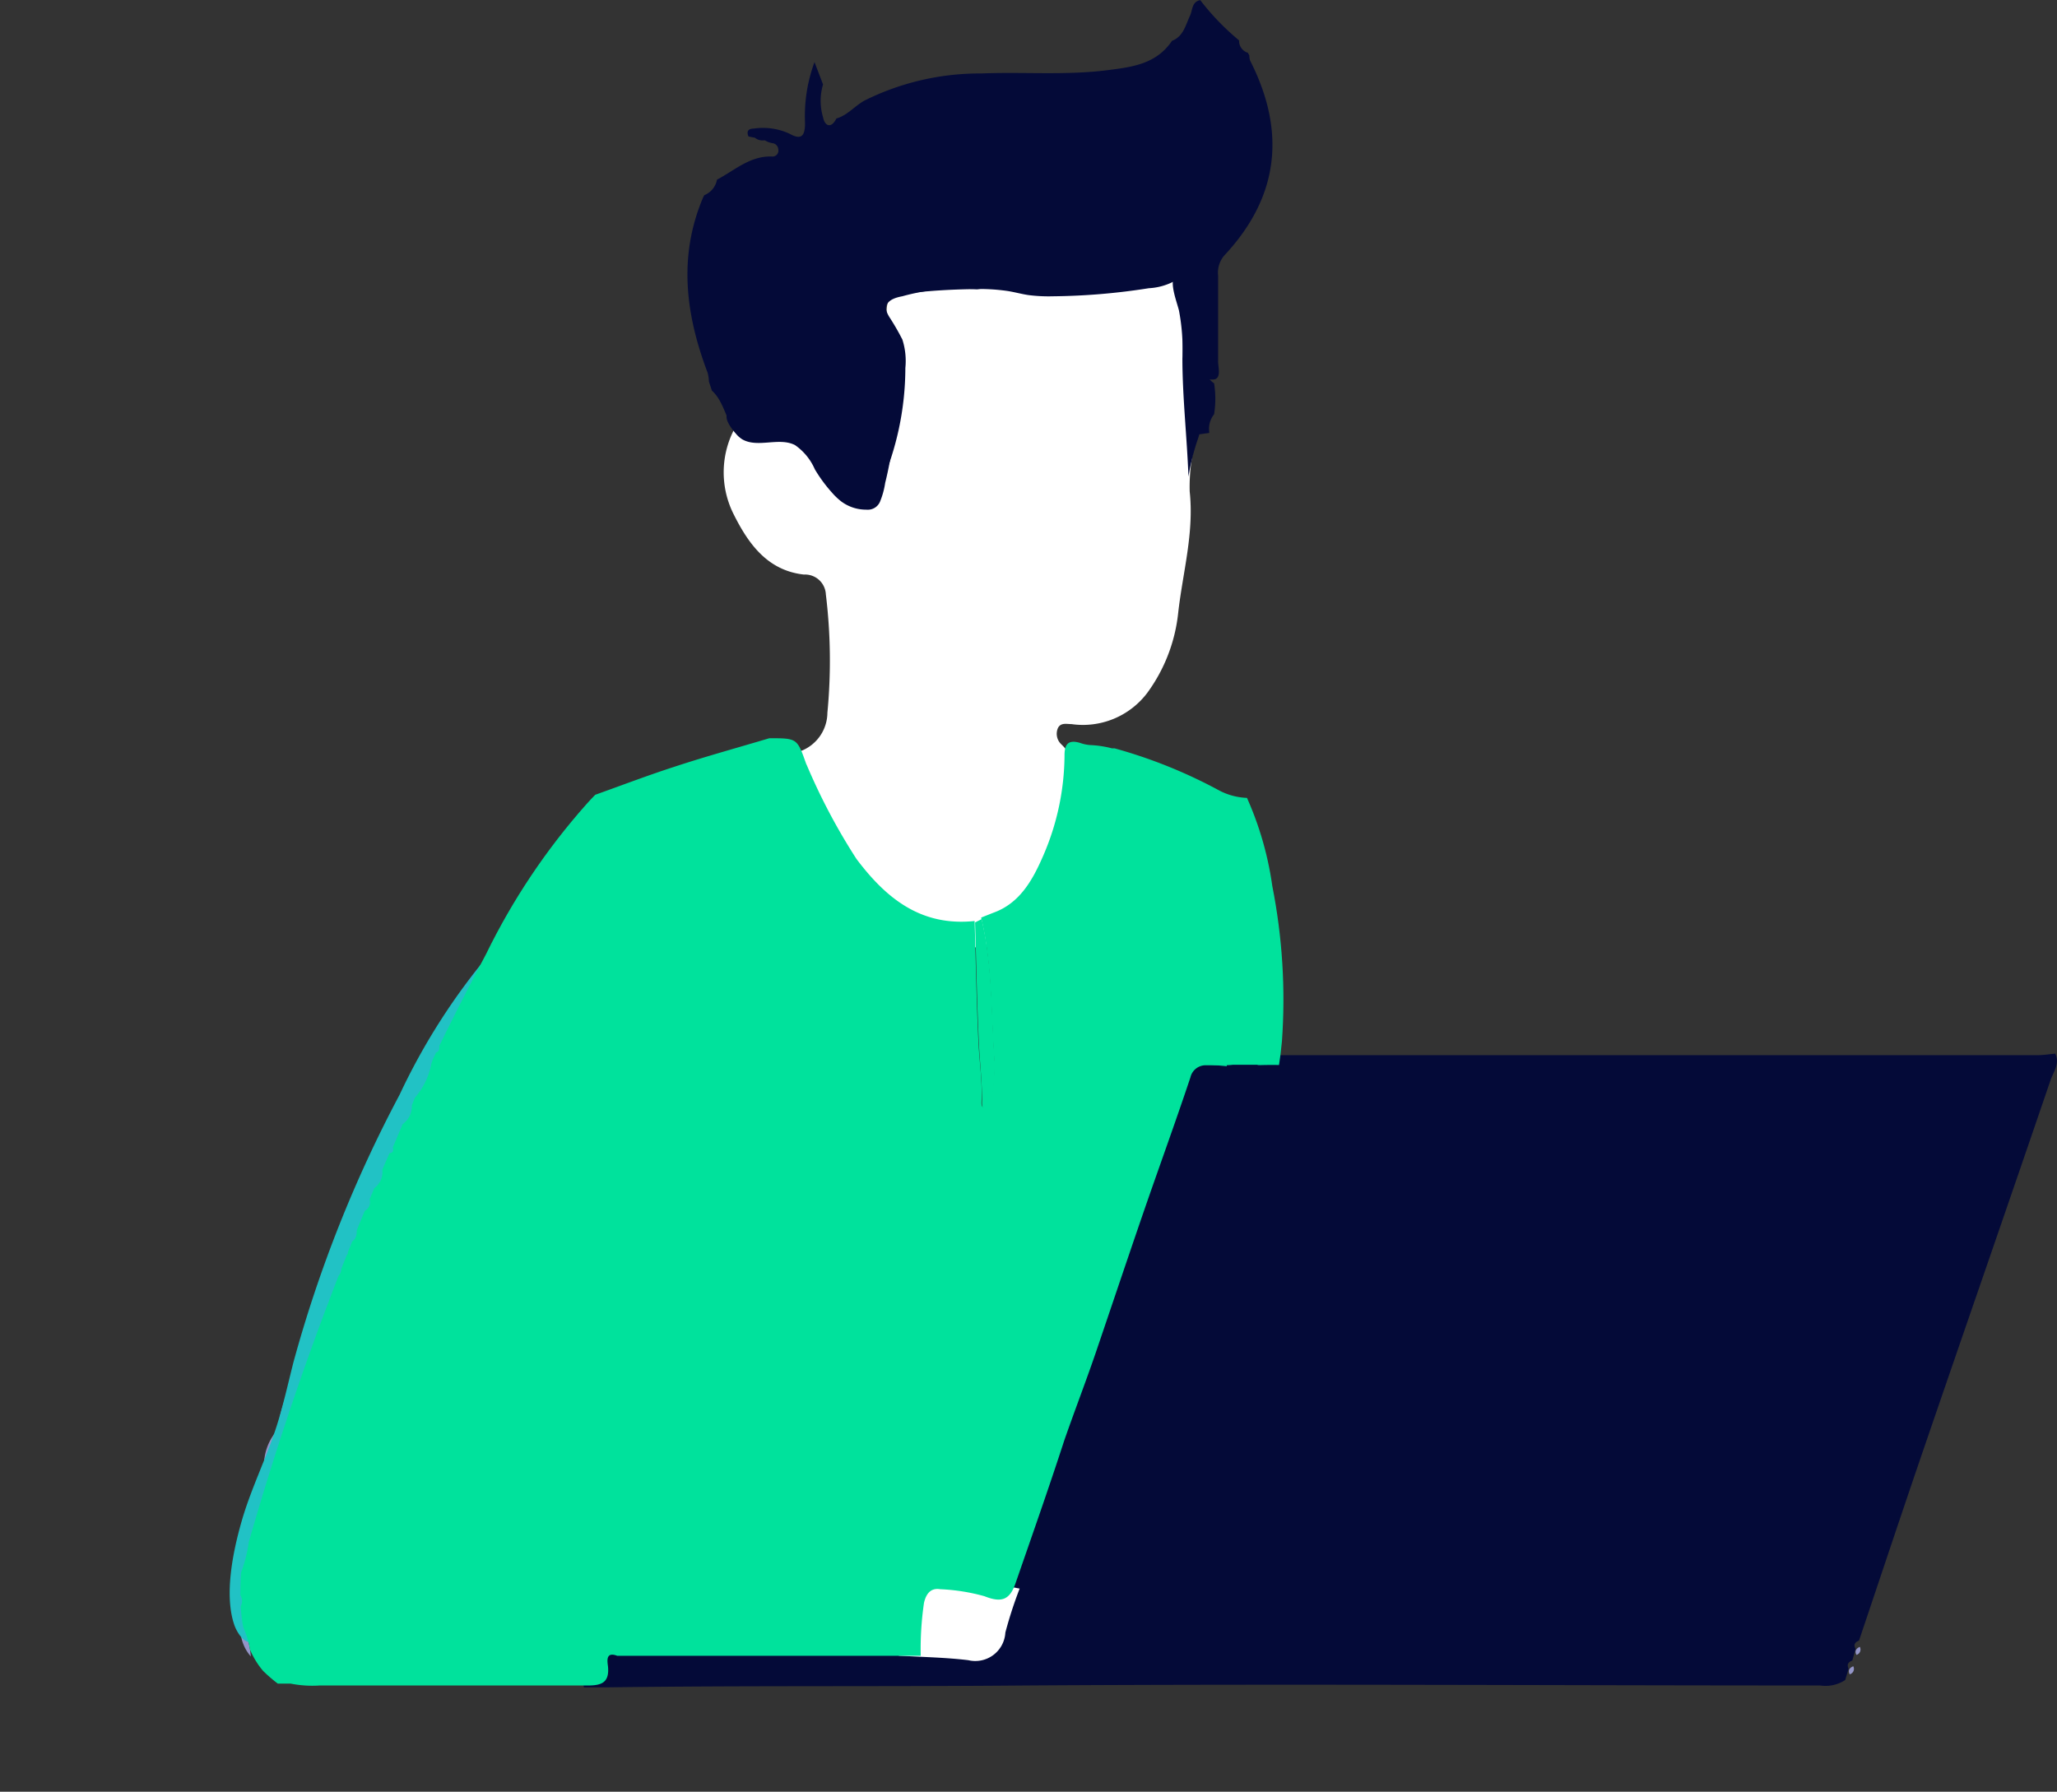 <svg xmlns="http://www.w3.org/2000/svg" xmlns:xlink="http://www.w3.org/1999/xlink" viewBox="0 0 132.46 115.38"><rect x="0" y="0" width="132.46" height="115.38" fill="#333333" stroke="none"/><defs><style>.cls-1{fill:none;}.cls-2{fill:#21c2c5;}.cls-3{fill:#fff;}.cls-4{fill:#040a38;}.cls-5{fill:#9395c8;}.cls-6{fill:#1ea6a0;}.cls-7{fill:#00e29c;}.cls-8{fill:#dbebfb;}.cls-9{clip-path:url(#clip-path);}</style><clipPath id="clip-path"><path class="cls-1" d="M15,103A195.58,195.58,0,0,1,31.3,61.44a42.74,42.74,0,0,1,6.46-9.65,16.81,16.81,0,0,1,10-5.42,8.87,8.87,0,0,1,7.09,2c.89.85,1.52,1.93,2.37,2.82a3.88,3.88,0,0,0,3.24,1.42,5.1,5.1,0,0,0,2.45-1.48A24.82,24.82,0,0,1,68.5,47.1a9,9,0,0,1,6.7-.72A8.85,8.85,0,0,1,80,50.74a21.07,21.07,0,0,1,1.93,6.32,37.65,37.65,0,0,1,.62,10c-.41,4.42-1.95,8.65-3.47,12.82L73.41,95.28A130.76,130.76,0,0,1,68,108.58a14.08,14.08,0,0,1-3.23,4.62,12.85,12.85,0,0,1-5.41,2.43c-12.59,3-25.68-1.2-37.9-5.48a10,10,0,0,1-4.52-2.55c-1.7-2-1.56-4.93-1.32-7.54"/></clipPath></defs><title>avataruser</title><g id="Layer_2" data-name="Layer 2"><g id="Layer_1-2" data-name="Layer 1"><path class="cls-2" d="M36.16,95.14c-.77.11-.51.69-.52,1.15-.41.44,0,.39.26.46,1.16.34,2.36.44,3.53.76,2.53.67,5.11,1.16,7.67,1.7l11.22,2.37c.29.06.59.15.65-.24s-.23-.37-.48-.43l-7.3-1.71c-1.78-.41-3.56-.83-5.35-1.2-2.16-.45-4.32-.86-6.49-1.26-.76-.14-1-.43-.69-1.21,1.26-3.26,2.29-6.59,3.23-10a1.58,1.58,0,0,0-.07-1.46,31.42,31.42,0,0,0-2.19,4.18c-.73,1.37-1.34,2.8-2,4.18A3.51,3.51,0,0,0,37,94.31c-.39,0-.72,0-.66.54Z"/><path class="cls-2" d="M38.21,53.32a8.7,8.7,0,0,0,2,.53c3.9.05,7.14,4.44,7.62,7.51s-.3,6-1.24,8.91c-.32,1-.54,2-.81,3a1.21,1.21,0,0,0,.72-.66c.6-1.61,1.23-3.21,1.74-4.85a13.86,13.86,0,0,0,.51-6.25,10.07,10.07,0,0,0-4.93-7.27A7.42,7.42,0,0,0,38.21,53.32Z"/><path class="cls-2" d="M61.46,63.45c.46-.19.91-.45.88-1s-.25-.91-.82-.85-1,.22-1,.84S61,63.26,61.46,63.45Z"/><path class="cls-2" d="M62.62,68.61a1.12,1.12,0,0,0-.89-.94.85.85,0,0,0-.92.8.93.93,0,0,0,1,1C62.25,69.48,62.51,69.14,62.62,68.61Z"/><path class="cls-3" d="M51.58,48.36a2.66,2.66,0,0,0,1.7-2.46,35.21,35.21,0,0,0-.1-7.63A1.34,1.34,0,0,0,51.77,37c-2.36-.26-3.59-2-4.54-3.91a6,6,0,0,1,.14-5.61c1.9-.2,3.86-.64,5.32,1.18l.36.67c0,.6.09,1.15.79,1.34l.34.43c-.15.48.15.51.49.51l.53.3c0,.17.05.29.23.26s.11-.15.16-.23c.73-.22.86-.84,1-1.47.42-.07.34-.41.4-.7a24.8,24.8,0,0,0,.16-4.08A7.9,7.9,0,0,0,56.92,22l0-1.13c.07-.17.2-.35.19-.52-.15-1.57.82-1.72,2.05-1.87a12.92,12.92,0,0,0,3.67-.63l.51,0a5.88,5.88,0,0,0,2.09.06c.66,0,1.4.3,2-.32l2.31-.06a8.63,8.63,0,0,0,3.74,0h1.23c1.75.46,1.75.46,1.77,2.48a9.14,9.14,0,0,0,.43,3.79,18.21,18.21,0,0,0,0,3.2c-.34.58.11,1.14,0,1.71a11.66,11.66,0,0,0-.3,2.94c.29,2.69-.45,5.22-.74,7.81a10.59,10.59,0,0,1-2,5.17,5.19,5.19,0,0,1-4.87,2c-.31,0-.72-.12-.89.29a.93.93,0,0,0,.22,1,4,4,0,0,1,.31.33c.11.15.2.31.31.46a2.73,2.73,0,0,0-.18,1.55,15.07,15.07,0,0,1-1.09,6.5,6.09,6.09,0,0,1-4.13,4.08,6.31,6.31,0,0,1-6.31-1.7C54.13,56.13,52.75,52.3,51.58,48.36ZM66.08,25.8a2.91,2.91,0,0,0-4.72-.72c-.1.12-.22.23-.14.39s.33.17.49.08A3.75,3.75,0,0,1,66.08,25.8Zm7.42-2.06a6.32,6.32,0,0,0-2.22.88c-.22.19-.36.41-.24.68s.43.21.66.07a3,3,0,0,1,3.65,0c.14.1.35.21.5,0a.4.4,0,0,0-.11-.59A4.09,4.09,0,0,0,73.5,23.75Zm-8.85,5.37a.88.88,0,0,0,.88-1c0-.54-.2-1-.75-1.09s-.87.38-.92.9A1,1,0,0,0,64.65,29.12Zm10-2.23a1,1,0,0,0-.82,1,.84.84,0,0,0,.75,1c.58,0,.85-.4.87-.95A1,1,0,0,0,74.68,26.89Z"/><path class="cls-4" d="M57.76,22c0,.4-.14,2.43-.13,2.83A12.1,12.1,0,0,0,57.38,28c0,.8-.77.12-1.58.08-2-.09-4,.5-6-.12a1.92,1.92,0,0,0-1.31.16c-.72.37-1,0-1.32-.57-.47-.78-.63-1.76-1.33-2.4l-.19-.58a2.49,2.49,0,0,0-.08-.56c-1.41-3.72-1.91-7.47-.3-11.28l.08-.16a1.34,1.34,0,0,0,.82-1h0c1.14-.6,2.14-1.55,3.55-1.49a.38.38,0,0,0,.4-.45.43.43,0,0,0-.37-.41,1.28,1.28,0,0,1-.49-.18l-.09,0a.78.78,0,0,1-.56-.17l-.41-.08c-.15-.36,0-.5.34-.51a4.08,4.08,0,0,1,2.3.33c.76.43,1,.15,1-.68A10,10,0,0,1,52.45,4h0L53,5.44a3.68,3.68,0,0,0,0,2.11c.1.54.51.78.86.08v0c.71-.2,1.18-.81,1.82-1.16a16.67,16.67,0,0,1,7.52-1.74c2.7-.11,5.42.13,8.11-.21,1.54-.2,3.14-.37,4.16-1.89h0c.73-.28.87-1,1.16-1.62.17-.36.11-.9.66-1h0A16.08,16.08,0,0,0,79.79,2.6h0a.8.8,0,0,0,.57.8.84.84,0,0,0,.09.16,1.13,1.13,0,0,0,.05.34c2.34,4.6,1.85,8.8-1.66,12.55a1.69,1.69,0,0,0-.4,1.29c0,1.84,0,3.69,0,5.53,0,.41.24,1.16-.34,1.17s-1.64,0-1.8-.65a8.45,8.45,0,0,1-.13-1c0-1,0-1.85,0-2.83,0-1.63.12-2.17-1.47-1.72l-1.24,0a7.58,7.58,0,0,0-3.76,0l-2.31.06a8.6,8.6,0,0,0-4.05.27l-.43.06a13.63,13.63,0,0,0-4.81.45C56.45,19.38,57,20.36,57.76,22Z"/><path class="cls-4" d="M76.63,23.33c.71.09,1,1,1.55,1.35a6.28,6.28,0,0,1,0,2,1.5,1.5,0,0,0-.31,1.15l0,.05-1.2.16A34,34,0,0,1,76.63,23.33Z"/><path class="cls-5" d="M20.27,85.55A29.59,29.59,0,0,1,18,91.3,24.73,24.73,0,0,1,20.27,85.55Z"/><path class="cls-5" d="M16.1,98a9,9,0,0,1-.59,3.27A6.17,6.17,0,0,1,16.1,98Z"/><path class="cls-5" d="M16.94,94.87a7.72,7.72,0,0,1-.75,2.62A4,4,0,0,1,16.94,94.87Z"/><path class="cls-5" d="M27.76,68.47a4.65,4.65,0,0,1-1.07,2.23A3.78,3.78,0,0,1,27.76,68.47Z"/><path class="cls-5" d="M15.51,104.47a5.53,5.53,0,0,1,.64,2.2A2.73,2.73,0,0,1,15.51,104.47Z"/><path class="cls-5" d="M17.78,92.19A4.62,4.62,0,0,1,17,94.37,3.4,3.4,0,0,1,17.78,92.19Z"/><path class="cls-5" d="M21.29,83a2.31,2.31,0,0,1-.78,1.81A4,4,0,0,1,21.29,83Z"/><path class="cls-5" d="M24.62,75.32a1.3,1.3,0,0,1-.54,1.21A1.3,1.3,0,0,1,24.62,75.32Z"/><path class="cls-5" d="M26.51,71.18a1.41,1.41,0,0,1-.59,1.21A1.32,1.32,0,0,1,26.51,71.18Z"/><path class="cls-5" d="M15.44,102.63a.7.7,0,0,1,0,.89A.56.56,0,0,1,15.44,102.63Z"/><path class="cls-5" d="M23,79.08c0,.39,0,.78-.42,1A.91.91,0,0,1,23,79.08Z"/><path class="cls-5" d="M22,81.57a.68.68,0,0,1-.38.78A.59.59,0,0,1,22,81.57Z"/><rect class="cls-1" x="3.69" y="105.31" width="124.5" height="10.07" rx="5.03" ry="5.03"/><path class="cls-5" d="M23.79,77.2a.63.63,0,0,1-.36.8A.7.7,0,0,1,23.79,77.2Z"/><path class="cls-5" d="M25.29,73.9c.08.21,0,.32-.21.36C25,74.05,25.06,73.93,25.29,73.9Z"/><path class="cls-5" d="M22.35,80.56c.09.2,0,.3-.18.34C22.08,80.69,22.14,80.59,22.35,80.56Z"/><polygon class="cls-5" points="28.2 66.83 28.23 66.86 28.19 66.88 28.2 66.83"/><path class="cls-4" d="M37.82,106.28l20,0,.54-.08c1.05.06,2.11.08,3.16.19a1.38,1.38,0,0,0,1.7-1.26,19.1,19.1,0,0,1,.65-2c.19-.42.41-.83.56-1.26q3.51-10.18,7-20.36,2.14-6.27,4.2-12.57c.28-.87.75-1.28,1.62-1.12a20.06,20.06,0,0,0,3.77.13q25.09,0,50.17,0c.38,0,.77-.06,1.15-.1.33.64-.12,1.18-.3,1.72-2.71,7.94-5.47,15.87-8.19,23.81-1.4,4.08-2.76,8.18-4.14,12.27-.26.1-.37.26-.22.53l-.21.75c-.26.1-.37.26-.24.53l-.22.73a2.32,2.32,0,0,1-1.61.35c-17.08,0-34.16-.11-51.24,0-9,.08-17.92,0-26.88.12-.5,0-1,0-1.49,0A4.76,4.76,0,0,1,37.82,106.28Z"/><path class="cls-5" d="M119.55,106.57c-.15-.26,0-.42.21-.52A.36.36,0,0,1,119.55,106.57Z"/><path class="cls-5" d="M119.11,107.82c-.13-.27,0-.42.23-.52A.36.36,0,0,1,119.11,107.82Z"/><path class="cls-6" d="M37,94.31a3.52,3.52,0,0,1,.62-1.83c.7-1.38,1.31-2.81,2-4.18a31.42,31.42,0,0,1,2.19-4.18,1.58,1.58,0,0,1,.07,1.46c-.94,3.36-2,6.7-3.23,10-.3.78-.06,1.07.69,1.21,2.17.4,4.33.82,6.49,1.26,1.79.37,3.57.79,5.35,1.2l7.3,1.71c.25.06.53.13.48.43s-.35.3-.65.24L47.1,99.21c-2.56-.54-5.14-1-7.67-1.7-1.17-.31-2.37-.42-3.53-.76-.22-.07-.67,0-.26-.46.31,0,.59.46.92.05.74-.34.32-.94.34-1.45Z"/><path class="cls-6" d="M38.21,53.32a7.42,7.42,0,0,1,5.64.94,10.07,10.07,0,0,1,4.93,7.27,13.86,13.86,0,0,1-.51,6.25c-.51,1.64-1.14,3.24-1.74,4.85a1.21,1.21,0,0,1-.72.66c.27-1,.49-2,.81-3,.94-2.9,1.73-5.78,1.24-8.91s-3.72-7.46-7.62-7.51A8.7,8.7,0,0,1,38.21,53.32Z"/><path class="cls-7" d="M62.79,59.4l.42-.21c.72,3,.62,6.15.85,9.23a13,13,0,0,1-.21,2.47c0,.25-.07.56-.35.56s-.27-.35-.26-.57c0-1.21-.14-2.41-.2-3.61C62.91,64.64,62.87,62,62.79,59.4Z"/><path class="cls-6" d="M61.46,63.45c-.48-.19-.88-.47-.91-1s.48-.79,1-.84.8.41.82.85S61.93,63.26,61.46,63.45Z"/><path class="cls-6" d="M62.62,68.61c-.11.54-.36.88-.84.85a.93.93,0,0,1-1-1,.85.85,0,0,1,.92-.8A1.12,1.12,0,0,1,62.62,68.61Z"/><path class="cls-8" d="M36.9,94.9c0,.51.4,1.11-.34,1.45-.5-.28-.74-.64-.4-1.2l.14-.3Z"/><path class="cls-5" d="M36.16,95.14c-.34.56-.1.92.4,1.2-.33.41-.61-.07-.92-.05C35.65,95.84,35.39,95.26,36.16,95.14Z"/><path class="cls-5" d="M36.9,94.9l-.6-.06c-.06-.53.27-.57.66-.54Z"/><path class="cls-4" d="M51.84,28.28c-.36-.79-.19-1.14.76-1.09a27.71,27.71,0,0,0,3.37,0c1.06-.08,1.59.37,1.42,1.27-.14.72-.4.93-.26,1.67-.14.82-.55,2.16-1.5,2.45l-.51,0-.69-.39c-.07-.36-.37-.49-.64-.66l-.45-.55a3.09,3.09,0,0,0-1-1.75Z"/><path class="cls-3" d="M57.88,106.62a31.68,31.68,0,0,1,.19-4.47c0-.89.55-1.15,1.29-1,2.1.35,4.2.76,6.3,1.15a27,27,0,0,0-.92,2.83,1.94,1.94,0,0,1-2.39,1.78C60.85,106.73,59.36,106.71,57.88,106.62Z"/><path class="cls-2" d="M15.55,98c.6-2.11,1.6-4.09,2.27-6.18.43-1.35.73-2.74,1.08-4.11A83.5,83.5,0,0,1,25.73,70.5a41.44,41.44,0,0,1,5.9-9.2,10.7,10.7,0,0,1-1,4.1L23.1,85l-1.25,3.25c-.31.8-.61,1.6-.93,2.4-1.6,4.06-3.39,8.12-4.07,12.46-.08.5,0,2.37-.46,2.59-.63.3-1.13-.6-1.28-1C14.41,102.77,15,99.92,15.55,98Z"/><path class="cls-3" d="M61,27.76a8.07,8.07,0,0,0,3.18,2.73,3.18,3.18,0,0,0,2.52.42c.65-.25,1.09-.84,1.7-1.18a2.37,2.37,0,0,1,1.68-.23,9.93,9.93,0,0,1,1.36.56,4.5,4.5,0,0,0,2.74.19,2.32,2.32,0,0,0,1-.5,2.55,2.55,0,0,0,.64-1.11,13.66,13.66,0,0,0,.44-4.45,2.3,2.3,0,0,0-.17-1,1.74,1.74,0,0,0-.77-.71,6.44,6.44,0,0,0-2.56-.59,33.67,33.67,0,0,0-8.17.38c-.92.16-1.77,0-2.68.11s-1.33.81-1.57,1.6A4.71,4.71,0,0,0,61,27.76Z"/><g class="cls-9"><path class="cls-7" d="M18.72,108.42l-.94,0a3.41,3.41,0,0,1-1.63-1.74,5.49,5.49,0,0,0-.66-2.23v-1a.69.69,0,0,0-.06-.79l.08-1.36a9,9,0,0,0,.59-3.34l.09-.45a7.45,7.45,0,0,0,.75-2.73l.11-.41a4.57,4.57,0,0,0,.73-2.17L18,91.3a29.59,29.59,0,0,0,2.24-5.75l.24-.71A2.31,2.31,0,0,0,21.29,83l.29-.68a.68.68,0,0,0,.38-.78l.22-.68c.2,0,.28-.14.18-.34l.21-.52c.43-.19.41-.58.4-1L23.43,78a.63.63,0,0,0,.36-.8l.29-.67a1.3,1.3,0,0,0,.54-1.21l.46-1.06c.2,0,.29-.16.21-.36l.64-1.51a1.41,1.41,0,0,0,.59-1.21l.19-.48a4.65,4.65,0,0,0,1.07-2.22l.24-.68c.28-.06.29-.26.26-.48l0-.45,0,0-.38-.18a41.33,41.33,0,0,0-7.24-2.25l-.46-.1A15,15,0,0,0,16.44,63c-2.31-.72-4.49-1.79-6.86-2.33l-.65-.22a.28.28,0,0,0-.4-.22L7.89,60a1.41,1.41,0,0,0-1.25-.61L6,59.18A7.37,7.37,0,0,0,3.14,57.7l-.69-.37c0-.24-.17-.3-.39-.27l-.21-.15a.28.28,0,0,0-.39-.25l-.26-.18c0-.32-.21-.5-.56-.44A1.34,1.34,0,0,1,0,54.73q0-17.8,0-35.61c.64,1.67,1.27,3.35,1.92,5a177.42,177.42,0,0,0,8.28,19.23,1.91,1.91,0,0,0,1.34,1q5.85,1.37,11.61,3.08a6,6,0,0,0,3.17.54c3.09,1.17,6.3,1.95,9.48,2.81.78.21,1.59.73,2.48.42,1.71-.61,3.41-1.26,5.14-1.82,2-.66,4.08-1.23,6.12-1.84,1.79,0,1.79,0,2.37,1.64l.06.13a39.29,39.29,0,0,0,3.18,6c1.93,2.57,4.18,4.36,7.61,4,.08,2.62.12,5.24.25,7.86.06,1.2.24,2.4.2,3.61,0,.22-.08.57.26.57s.32-.31.35-.56a13,13,0,0,0,.21-2.47c-.23-3.08-.13-6.19-.85-9.23l.78-.31c1.71-.61,2.54-2.11,3.22-3.68a16.44,16.44,0,0,0,1.37-6.48c0-.71.26-1,1-.78a2.48,2.48,0,0,0,.65.14,6.56,6.56,0,0,1,1.4.21l.17,0a32.08,32.08,0,0,1,6.79,2.74,4.17,4.17,0,0,0,3.18.25c2.63-.68,5.33-1,8-1.57,1.34-.29,2.71-.44,4.07-.66a1.18,1.18,0,0,0,1.09.11c3-.67,6-1,9.1-1.39,1.06-.13,2.13-.17,2.71-1.35.87-1.77,1.89-3.46,2.69-5.25,2.52-5.65,4.85-11.38,7-17.2q.88-2.44,1.83-4.85c.15-.39.35-1,.94-.75,2.14.74,4.41,1,6.55,1.75a1,1,0,0,1,.78,1.32c-.22,1.88-.37,3.78-.58,5.66a45.54,45.54,0,0,1-.87,5.51c-1.92-.24-2.16-.07-2.49,1.74-.51,2.81-.79,5.66-1.44,8.44a.35.35,0,0,0,.28.47.46.46,0,0,0,.06.15l-.82,1.08c-.29,0-.4.16-.32.46l-.11.17c-.46.11-.77.34-.72.86l-.64.82c-.2,0-.27.19-.21.44l-.11.17c-.36.07-.57.24-.49.65l-.12.19c-.44.11-.54.43-.52.83l-.07.16c-.62.52-1.29,1-1.13,2l-.15.45c-.19.17-.13.43-.17.66-.44,2.17-.43,4.4-1,6.55l-.1.18c-.86.34-1.11,1.24-1.67,1.85-.79.87-.5,1.57.7,1.84.49.38,1,.8,1.48,1.13,1.15.72,2.11,1.75,3.48,2.12.8,1.15-.11,1.86-.7,2.65H107.38a2.27,2.27,0,0,1-1.31-.22c0-.41.3-.6.52-.85l3.29-3.75c.15-.18.41-.36.26-.62s-.42-.12-.65,0a149.32,149.32,0,0,1-20.67,4.48,1,1,0,0,0-.93.8c-2.23.43-4.49.11-6.73.18-.44,0-.51-.35-.43-.67a31.3,31.3,0,0,0,.5-3.27,42.38,42.38,0,0,0,.51-5.14c0-.23.06-.55-.26-.6s-.31.27-.36.49a59.77,59.77,0,0,0-1,7.57c-.14,1.65-.13,1.63-1.85,1.63h-.61a1,1,0,0,0-1,.77c-1,3-2.1,6-3.13,9s-2,5.89-3,8.83c-.64,1.86-1.35,3.7-2,5.57-1,3.08-2.08,6.14-3.14,9.2-.37,1.06-.9,1.26-2,.82a12.59,12.59,0,0,0-2.84-.45c-.6-.1-.91.27-1.05.88a20.57,20.57,0,0,0-.21,3.41l-19.54,0c-.76-.29-.64.35-.6.67.11,1.08-.44,1.25-1.36,1.24-5.73,0-11.47,0-17.2,0A7.19,7.19,0,0,1,18.72,108.42Z"/></g><path class="cls-7" d="M79,68.66a18.74,18.74,0,0,1,.8-5.9c.34-1.31.7-2.61,1.06-3.91a1.37,1.37,0,0,1,.44-.8.25.25,0,0,1,.18-.06c.1,0,.16.13.19.23A10.23,10.23,0,0,1,82,61.46l0,3.86a5.63,5.63,0,0,1-.67,3,.32.32,0,0,1-.37.25H78"/><path class="cls-4" d="M47.83,28.31c1,.54,2.34-.17,3.36.35a3.68,3.68,0,0,1,1.28,1.56,9.5,9.5,0,0,0,1.12,1.52,4.14,4.14,0,0,0,.58.55,2.67,2.67,0,0,0,1.63.53.85.85,0,0,0,.89-.57A5.08,5.08,0,0,0,57,31.1a22.26,22.26,0,0,0,.66-5.57A3.64,3.64,0,0,0,57.33,24c-.07-.12-.17-.25-.31-.25a.4.4,0,0,0-.26.17c-.42.48-.72,1-1.15,1.51a4.77,4.77,0,0,1-2.9,1.37,11,11,0,0,1-3.26-.18,11,11,0,0,0-1.27-.17,2.26,2.26,0,0,0-1.28.17C46.45,26.93,47.46,28.11,47.83,28.31Z"/><path class="cls-4" d="M57.42,19.17a3.09,3.09,0,0,1,1.18-.3c1.32-.15,2.64-.23,4-.25a12.5,12.5,0,0,1,2.29.12c.44.07.87.19,1.32.26a10.31,10.31,0,0,0,1.6.08,41.9,41.9,0,0,0,6.17-.52,3.89,3.89,0,0,0,2.48-1.06c-2.46.08-4.92-.27-7.38-.36a70.6,70.6,0,0,0-7.1.22,6.08,6.08,0,0,0-1.44.21,9,9,0,0,0-1.19.54,15.42,15.42,0,0,0-1.52.75,2.25,2.25,0,0,0-.94,1A1.31,1.31,0,0,1,57.42,19.17Z"/><path class="cls-4" d="M58.11,21.87a4.53,4.53,0,0,1,.19,1.83,18.91,18.91,0,0,1-1.6,7.57,59,59,0,0,0,.6-6.63,11.72,11.72,0,0,0-.07-2.14C57.07,21.41,56.47,20,57,19c.17.2,0,.42,0,.64a1.82,1.82,0,0,0,.26.76A15.38,15.38,0,0,1,58.11,21.87Z"/><path class="cls-4" d="M75.92,20a13.26,13.26,0,0,1,.22,3.08c0,2.47.3,5.14.39,7.61a14.72,14.72,0,0,1,.56-2.28c.71-2,.49-4.1.49-6.19a14.21,14.21,0,0,0-.23-3.71,1.54,1.54,0,0,0-.42-.8c-.38-.33-1.17-.36-1.36.18S75.78,19.44,75.92,20Z"/></g></g></svg>